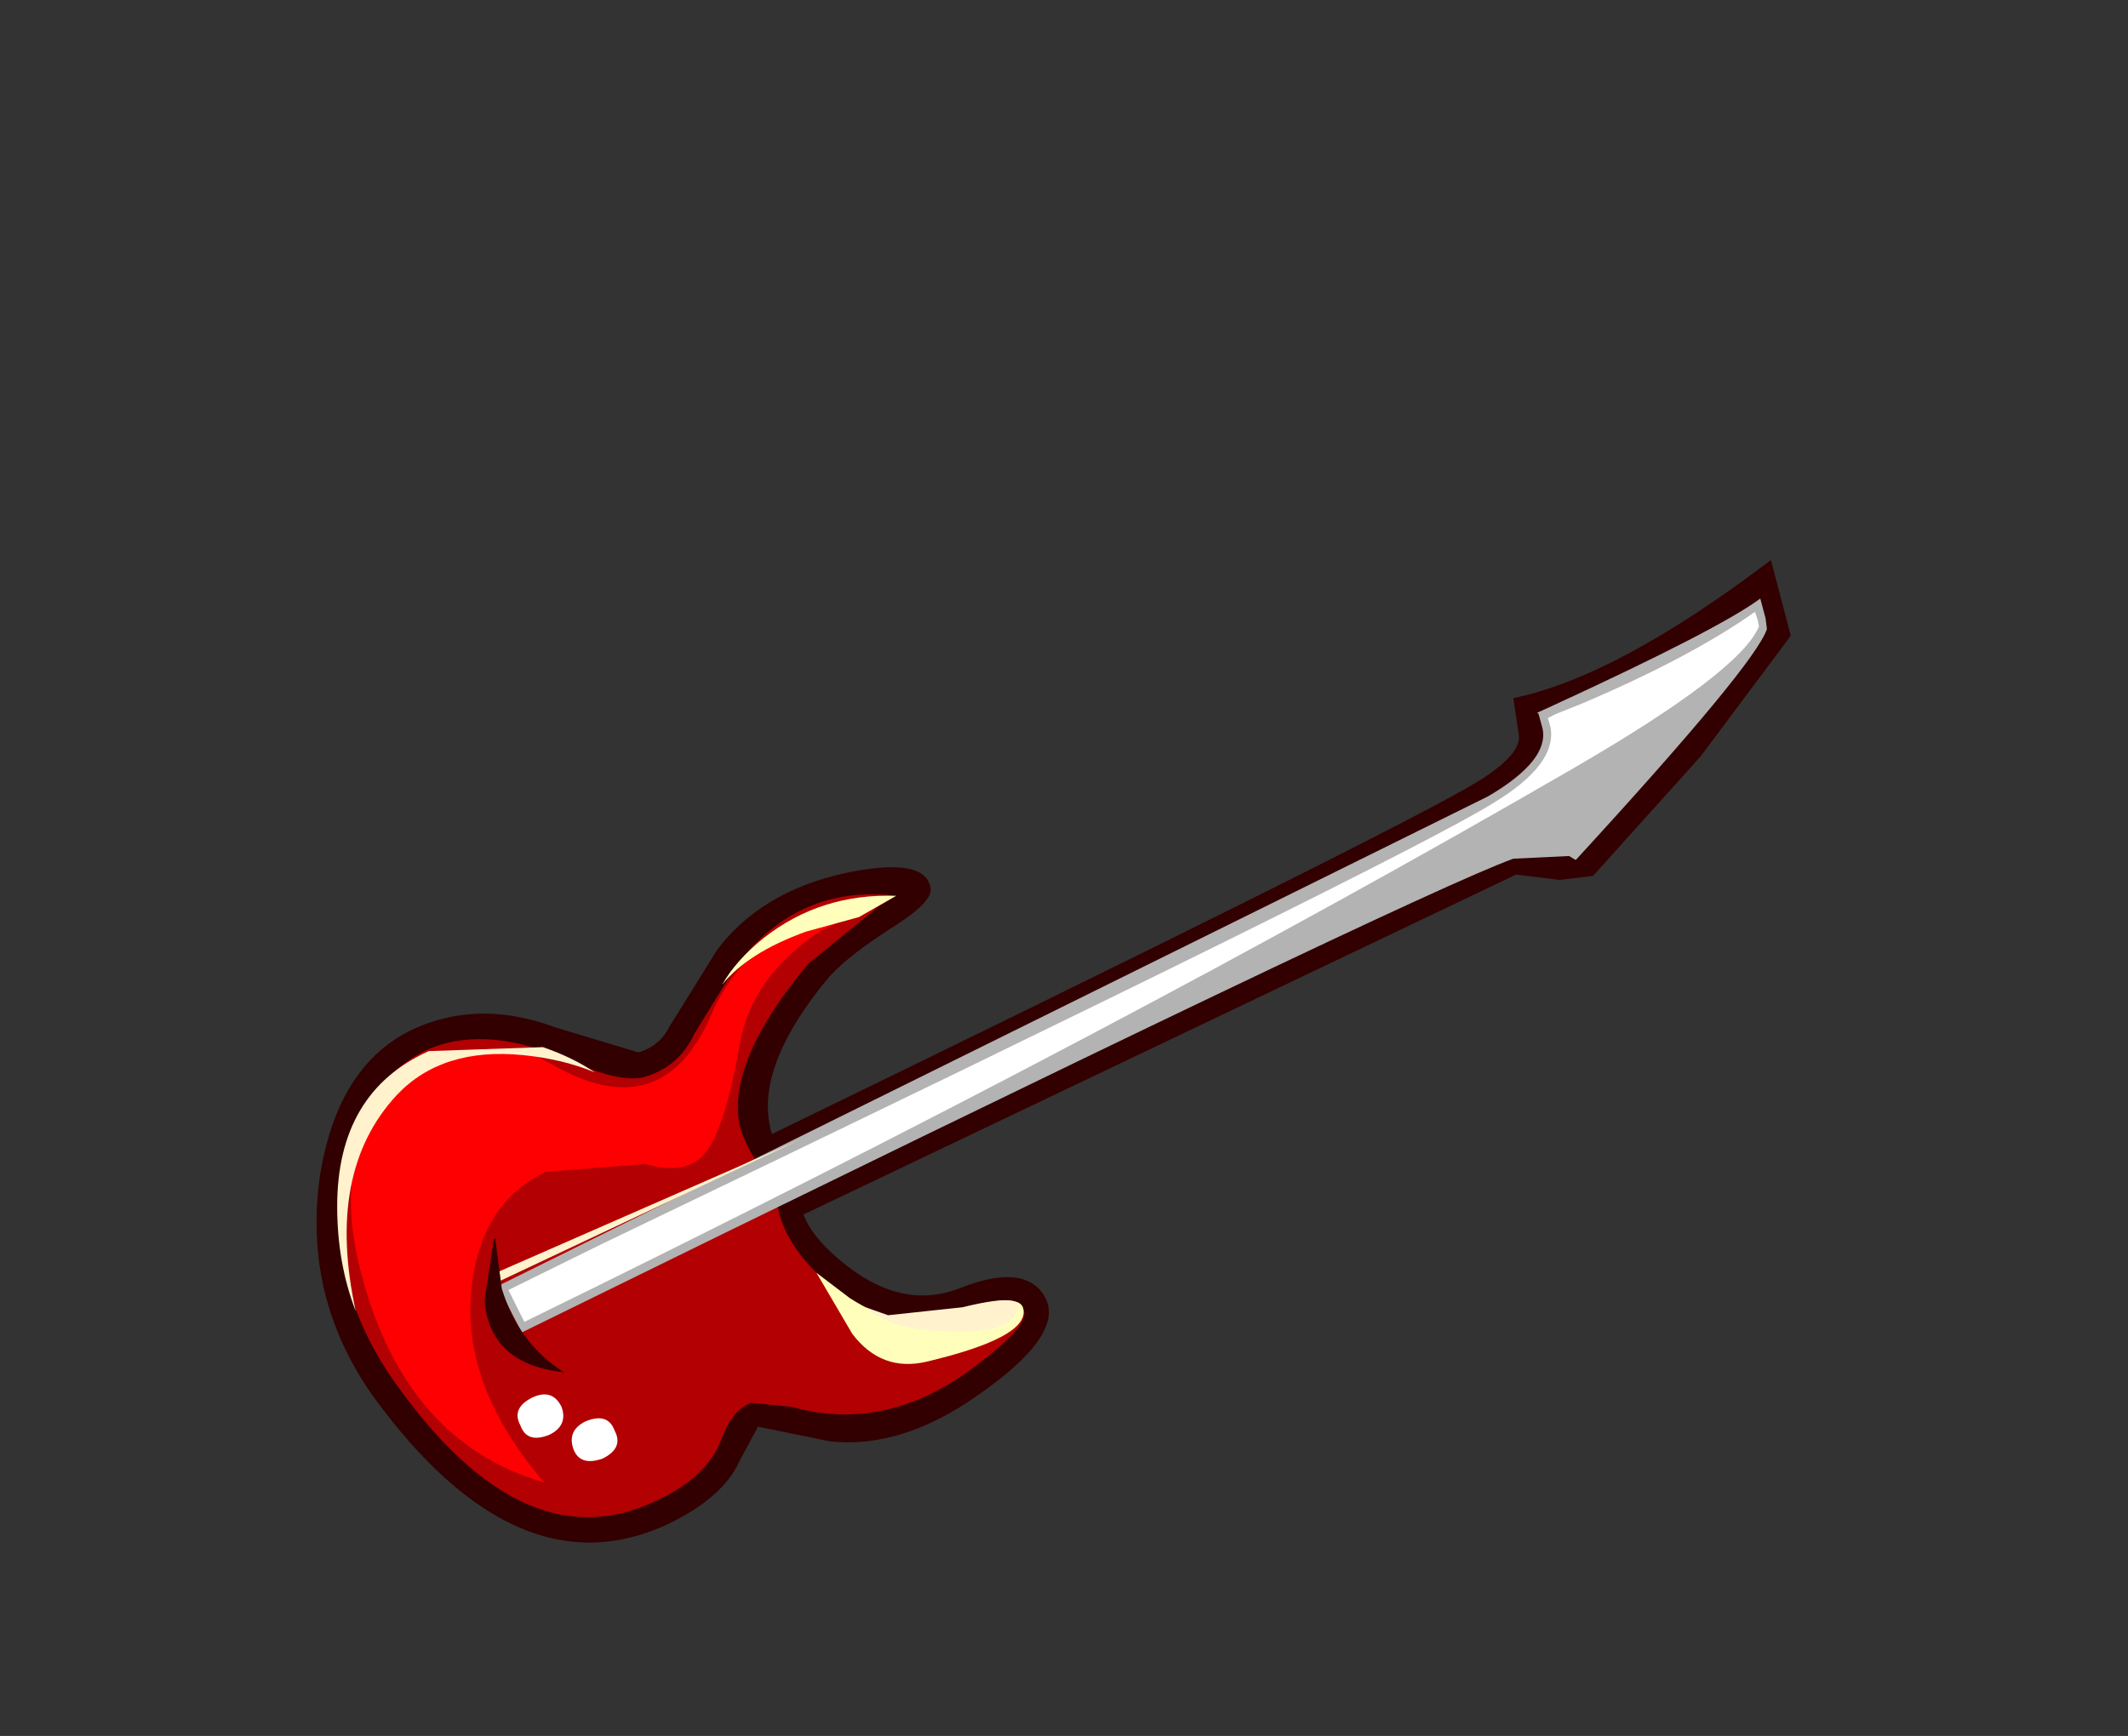 <svg xmlns="http://www.w3.org/2000/svg" xmlns:xlink="http://www.w3.org/1999/xlink" width="80.15" height="65.4"><rect width="100%" height="100%" fill="#333333" stroke="none"/><use xlink:href="#a" width="55.55" height="37" transform="translate(11.9 21.1)"/><defs><g id="a" fill-rule="evenodd"><path fill="#320000" d="M19.9 11.8q3.05-.65 3.25.55.1.5-1.3 1.4-1.9 1.2-2.6 2.05-3.95 4.8-.9 7.6-.55 1.45 1.6 3.15 2.15 1.7 4.25.9 2.5-1 3.25.3.8 1.4-2.5 3.7-2.9 2.05-5.6 1.75l-2.7-.55-.7 1.3q-.6 1.35-2.65 2.35Q7.6 39 2.15 31.5q-2.65-3.75-2-8.3.7-4.4 3.8-5.65Q6.3 16.6 9 17.6l3.15.95q.8-.25 1.15-.95l1.8-2.9q1.65-2.2 4.8-2.9"/><path fill="#b30002" d="m21.85 12.65-.65.4-2.65 2.15q-3.05 3.65-2.6 6.05.3 1.2 1.5 2.5l-.05.65q.25 1.25 1.45 2.45 2.75 2.65 5.7 1.45l2.1-.05q.3.6-2.2 2.4-3.15 2.2-6.55 1.25l-1.5-.15q-.7.25-1.1 1.3-.5 1.45-2.4 2.35-5.05 2.5-9.95-4.45-2.95-4.2-1.6-8.75.75-2.85 2.95-3.8 2.2-.9 5.35.5 1.95.85 2.8.55 1.25-.4 1.8-1.6l1.6-2.6q2.35-3.05 6-2.6"/><path fill="#320000" d="m52.15 7.4-4.05 4.5-1.25.15-1.65-.2L17.85 24.9 16.4 22Q40.9 10.1 43.75 8.35q1.7-1.05 1.55-1.8l-.2-1.35Q49 4.4 54.8 0l.75 2.85-3.4 4.55"/><path fill="#b3b3b3" d="m54.4 1.45.2.75.05.4q-.45 1.35-7.2 8.7l-.25-.15-2.1.1Q41.35 12.6 7.75 29.1l-.9-1.75L44.15 8.9q2.3-1.35 2.05-2.55l-.15-.55-.05-.05.55-.25q6.3-2.9 7.85-4.05"/><path fill="#fff" d="m54.2 1.95.1.3.05.25q-.7 1.7-7 5.35-16.9 9.8-39.5 20.85l-.6-1.2 3.45-1.7Q41.1 11.2 44.35 9.15q2.4-1.45 2.15-2.85l-.1-.35.3-.15 1-.4q4.1-1.75 6.5-3.45"/><path fill="#ff0002" d="M18.95 13.35q1.45-.55 2.65-.6l-2.55 1.2q-2.65 1.7-3.1 4.35-.55 3.15-1.3 4.05-.7.85-2.25.4l-3.75.3q-2.2 1.05-2.7 3.75-.75 4 2.65 7.95-5.4-1.55-7-8.3-1.1-4.8 2.1-6.95 2.8-1.85 5.1-.55 4.25 2.5 6.1-1.85 1.15-2.65 4.05-3.75"/><path fill="#fff2cd" d="M1.5 28.3q-.7-1.8-.7-3.95 0-4.3 3.45-5.85l4.3-.15q1.15.4 1.95.95-1.2-.5-2.7-.65-3.05-.3-4.75 1.5-2.7 2.9-1.55 8.15"/><path fill="#ffb" d="m20.45 13.45-2 .55q-2.2.8-3.15 2 .5-.9 1.55-1.75 2.15-1.7 5-1.6l-1.4.8"/><path fill="#fff" d="M9.25 31.9q.25.7-.45 1.05-.85.35-1.1-.35-.35-.65.45-1.05.75-.35 1.1.35m2 .9q.35.65-.45 1.05-.85.3-1.1-.35-.25-.7.45-1.05.85-.35 1.1.35"/><path fill="#ffb" d="m20.2 29.15-1.35-2.3 1.25.95q1.4.9 2.4.8l2.65-.6q1.45-.3 1.5.25.15 1.05-3.65 1.95-1.7.4-2.8-1.05"/><path fill="#fff2cd" d="m20.7 28.15.85.3 2.8-.3q2.85-.7 1.85.45-.5.55-2.5.45-2.1-.05-3-.9m-13.75-1-.05-.35 11.3-4.95-11.25 5.3"/><path fill="#320000" d="m6.7 25.6.05-.05.25 1.9q.65 2.1 2.35 3.15-2.8-.3-3-2.7l.35-2.3"/></g></defs></svg>
